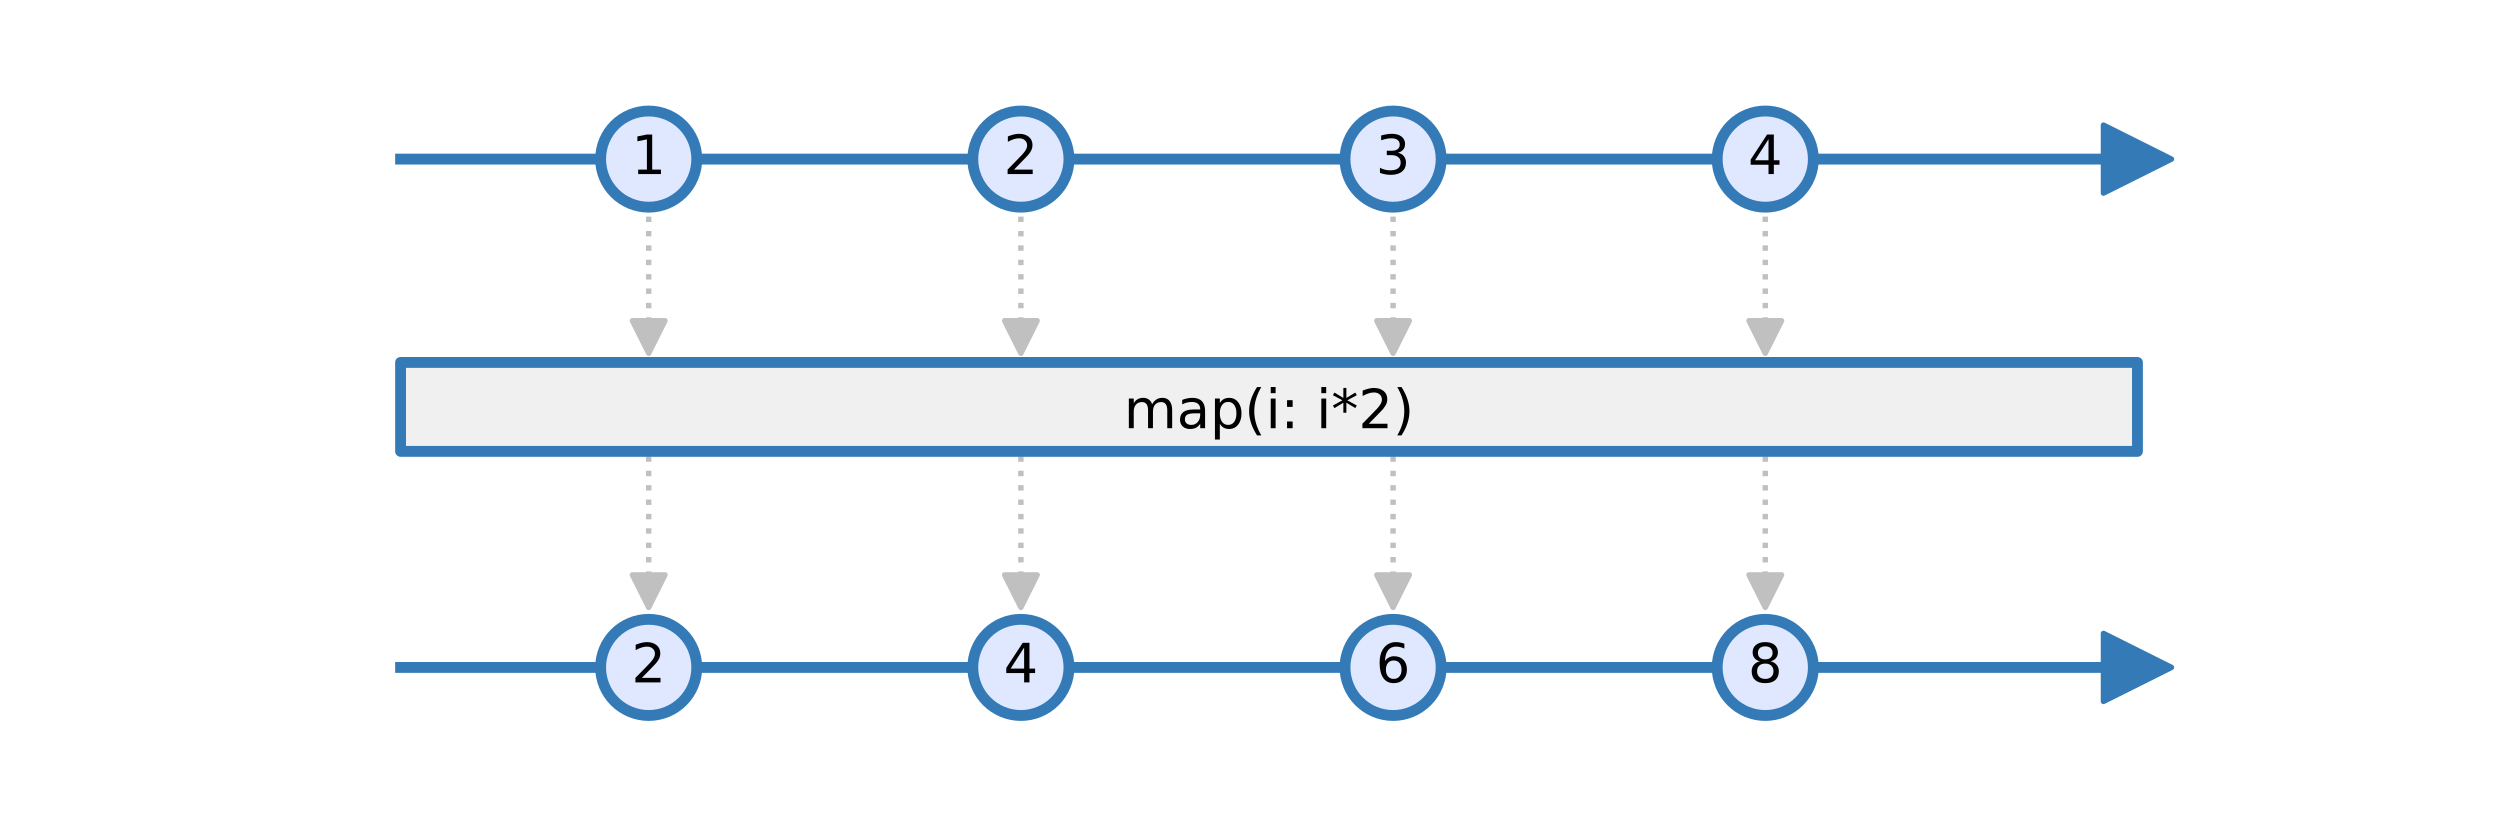 <?xml version="1.0" encoding="utf-8" standalone="no"?>
<!DOCTYPE svg PUBLIC "-//W3C//DTD SVG 1.1//EN"
  "http://www.w3.org/Graphics/SVG/1.1/DTD/svg11.dtd">
<!-- Created with matplotlib (https://matplotlib.org/) -->
<svg height="151.2pt" version="1.1" viewBox="0 0 460.8 151.2" width="460.8pt" xmlns="http://www.w3.org/2000/svg" xmlns:xlink="http://www.w3.org/1999/xlink">
 <defs>
  <style type="text/css">
*{stroke-linecap:butt;stroke-linejoin:round;}
  </style>
 </defs>
 <g id="figure_1">
  <g id="patch_1">
   <path d="M 0 151.2 
L 460.8 151.2 
L 460.8 0 
L 0 0 
z
" style="fill:#ffffff;"/>
  </g>
  <g id="axes_1">
   <g id="line2d_1">
    <path clip-path="url(#pefd74649eb)" d="M 119.568 29.325 
L 119.568 76.171 
" style="fill:none;stroke:#c0c0c0;stroke-dasharray:1,1.65;stroke-dashoffset:0;"/>
   </g>
   <g id="line2d_2">
    <path clip-path="url(#pefd74649eb)" d="M 188.17 29.325 
L 188.17 76.171 
" style="fill:none;stroke:#c0c0c0;stroke-dasharray:1,1.65;stroke-dashoffset:0;"/>
   </g>
   <g id="line2d_3">
    <path clip-path="url(#pefd74649eb)" d="M 256.772 29.325 
L 256.772 76.171 
" style="fill:none;stroke:#c0c0c0;stroke-dasharray:1,1.65;stroke-dashoffset:0;"/>
   </g>
   <g id="line2d_4">
    <path clip-path="url(#pefd74649eb)" d="M 325.374 29.325 
L 325.374 76.171 
" style="fill:none;stroke:#c0c0c0;stroke-dasharray:1,1.65;stroke-dashoffset:0;"/>
   </g>
   <g id="line2d_5">
    <path clip-path="url(#pefd74649eb)" d="M 119.568 76.171 
L 119.568 123.017 
" style="fill:none;stroke:#c0c0c0;stroke-dasharray:1,1.65;stroke-dashoffset:0;"/>
   </g>
   <g id="line2d_6">
    <path clip-path="url(#pefd74649eb)" d="M 188.17 76.171 
L 188.17 123.017 
" style="fill:none;stroke:#c0c0c0;stroke-dasharray:1,1.65;stroke-dashoffset:0;"/>
   </g>
   <g id="line2d_7">
    <path clip-path="url(#pefd74649eb)" d="M 256.772 76.171 
L 256.772 123.017 
" style="fill:none;stroke:#c0c0c0;stroke-dasharray:1,1.65;stroke-dashoffset:0;"/>
   </g>
   <g id="line2d_8">
    <path clip-path="url(#pefd74649eb)" d="M 325.374 76.171 
L 325.374 123.017 
" style="fill:none;stroke:#c0c0c0;stroke-dasharray:1,1.65;stroke-dashoffset:0;"/>
   </g>
   <g id="line2d_9">
    <path clip-path="url(#pefd74649eb)" d="M 73.833 29.325 
L 393.976 29.325 
" style="fill:none;stroke:#337ab7;stroke-linecap:square;stroke-width:2;"/>
   </g>
   <g id="line2d_10">
    <path clip-path="url(#pefd74649eb)" d="M 73.833 123.017 
L 393.976 123.017 
" style="fill:none;stroke:#337ab7;stroke-linecap:square;stroke-width:2;"/>
   </g>
   <g id="PathCollection_1">
    <defs>
     <path d="M -0 3 
L 3 -3 
L -3 -3 
z
" id="m3e73ef15f6" style="stroke:#c0c0c0;"/>
    </defs>
    <g clip-path="url(#pefd74649eb)">
     <use style="fill:#c0c0c0;stroke:#c0c0c0;" x="119.568" xlink:href="#m3e73ef15f6" y="62.117"/>
    </g>
   </g>
   <g id="PathCollection_2">
    <g clip-path="url(#pefd74649eb)">
     <use style="fill:#c0c0c0;stroke:#c0c0c0;" x="188.17" xlink:href="#m3e73ef15f6" y="62.117"/>
    </g>
   </g>
   <g id="PathCollection_3">
    <g clip-path="url(#pefd74649eb)">
     <use style="fill:#c0c0c0;stroke:#c0c0c0;" x="256.772" xlink:href="#m3e73ef15f6" y="62.117"/>
    </g>
   </g>
   <g id="PathCollection_4">
    <g clip-path="url(#pefd74649eb)">
     <use style="fill:#c0c0c0;stroke:#c0c0c0;" x="325.374" xlink:href="#m3e73ef15f6" y="62.117"/>
    </g>
   </g>
   <g id="PathCollection_5">
    <g clip-path="url(#pefd74649eb)">
     <use style="fill:#c0c0c0;stroke:#c0c0c0;" x="119.568" xlink:href="#m3e73ef15f6" y="108.963"/>
    </g>
   </g>
   <g id="PathCollection_6">
    <g clip-path="url(#pefd74649eb)">
     <use style="fill:#c0c0c0;stroke:#c0c0c0;" x="188.17" xlink:href="#m3e73ef15f6" y="108.963"/>
    </g>
   </g>
   <g id="PathCollection_7">
    <g clip-path="url(#pefd74649eb)">
     <use style="fill:#c0c0c0;stroke:#c0c0c0;" x="256.772" xlink:href="#m3e73ef15f6" y="108.963"/>
    </g>
   </g>
   <g id="PathCollection_8">
    <g clip-path="url(#pefd74649eb)">
     <use style="fill:#c0c0c0;stroke:#c0c0c0;" x="325.374" xlink:href="#m3e73ef15f6" y="108.963"/>
    </g>
   </g>
   <g id="PathCollection_9">
    <defs>
     <path d="M 6.267 0 
L -6.267 -6.267 
L -6.267 6.267 
z
" id="mbcbc157acf" style="stroke:#337ab7;"/>
    </defs>
    <g clip-path="url(#pefd74649eb)">
     <use style="fill:#337ab7;stroke:#337ab7;" x="393.976" xlink:href="#mbcbc157acf" y="29.325"/>
    </g>
   </g>
   <g id="PathCollection_10">
    <defs>
     <path d="M 0 8.862 
C 2.35 8.862 4.605 7.928 6.267 6.267 
C 7.928 4.605 8.862 2.35 8.862 0 
C 8.862 -2.35 7.928 -4.605 6.267 -6.267 
C 4.605 -7.928 2.35 -8.862 0 -8.862 
C -2.35 -8.862 -4.605 -7.928 -6.267 -6.267 
C -7.928 -4.605 -8.862 -2.35 -8.862 0 
C -8.862 2.35 -7.928 4.605 -6.267 6.267 
C -4.605 7.928 -2.35 8.862 0 8.862 
z
" id="mfb9af77bb2" style="stroke:#337ab7;stroke-width:2;"/>
    </defs>
    <g clip-path="url(#pefd74649eb)">
     <use style="fill:#e0e8ff;stroke:#337ab7;stroke-width:2;" x="119.568" xlink:href="#mfb9af77bb2" y="29.325"/>
     <use style="fill:#e0e8ff;stroke:#337ab7;stroke-width:2;" x="188.17" xlink:href="#mfb9af77bb2" y="29.325"/>
     <use style="fill:#e0e8ff;stroke:#337ab7;stroke-width:2;" x="256.772" xlink:href="#mfb9af77bb2" y="29.325"/>
     <use style="fill:#e0e8ff;stroke:#337ab7;stroke-width:2;" x="325.374" xlink:href="#mfb9af77bb2" y="29.325"/>
    </g>
   </g>
   <g id="PathCollection_11">
    <g clip-path="url(#pefd74649eb)">
     <use style="fill:#337ab7;stroke:#337ab7;" x="393.976" xlink:href="#mbcbc157acf" y="123.017"/>
    </g>
   </g>
   <g id="PathCollection_12">
    <g clip-path="url(#pefd74649eb)">
     <use style="fill:#e0e8ff;stroke:#337ab7;stroke-width:2;" x="119.568" xlink:href="#mfb9af77bb2" y="123.017"/>
     <use style="fill:#e0e8ff;stroke:#337ab7;stroke-width:2;" x="188.17" xlink:href="#mfb9af77bb2" y="123.017"/>
     <use style="fill:#e0e8ff;stroke:#337ab7;stroke-width:2;" x="256.772" xlink:href="#mfb9af77bb2" y="123.017"/>
     <use style="fill:#e0e8ff;stroke:#337ab7;stroke-width:2;" x="325.374" xlink:href="#mfb9af77bb2" y="123.017"/>
    </g>
   </g>
   <g id="patch_2">
    <path clip-path="url(#pefd74649eb)" d="M 73.833 83.198 
L 393.976 83.198 
L 393.976 66.802 
L 73.833 66.802 
z
" style="fill:#f0f0f0;stroke:#337ab7;stroke-linejoin:miter;stroke-width:2;"/>
   </g>
   <g id="text_1">
    <!-- 1 -->
    <defs>
     <path d="M 12.406 8.297 
L 28.516 8.297 
L 28.516 63.922 
L 10.984 60.406 
L 10.984 69.391 
L 28.422 72.906 
L 38.281 72.906 
L 38.281 8.297 
L 54.391 8.297 
L 54.391 0 
L 12.406 0 
z
" id="DejaVuSans-49"/>
    </defs>
    <g transform="translate(116.386 32.085)scale(0.1 -0.1)">
     <use xlink:href="#DejaVuSans-49"/>
    </g>
   </g>
   <g id="text_2">
    <!-- 2 -->
    <defs>
     <path d="M 19.188 8.297 
L 53.609 8.297 
L 53.609 0 
L 7.328 0 
L 7.328 8.297 
Q 12.938 14.109 22.625 23.891 
Q 32.328 33.688 34.812 36.531 
Q 39.547 41.844 41.422 45.531 
Q 43.312 49.219 43.312 52.781 
Q 43.312 58.594 39.234 62.25 
Q 35.156 65.922 28.609 65.922 
Q 23.969 65.922 18.812 64.312 
Q 13.672 62.703 7.812 59.422 
L 7.812 69.391 
Q 13.766 71.781 18.938 73 
Q 24.125 74.219 28.422 74.219 
Q 39.75 74.219 46.484 68.547 
Q 53.219 62.891 53.219 53.422 
Q 53.219 48.922 51.531 44.891 
Q 49.859 40.875 45.406 35.406 
Q 44.188 33.984 37.641 27.219 
Q 31.109 20.453 19.188 8.297 
z
" id="DejaVuSans-50"/>
    </defs>
    <g transform="translate(184.988 32.085)scale(0.1 -0.1)">
     <use xlink:href="#DejaVuSans-50"/>
    </g>
   </g>
   <g id="text_3">
    <!-- 3 -->
    <defs>
     <path d="M 40.578 39.312 
Q 47.656 37.797 51.625 33 
Q 55.609 28.219 55.609 21.188 
Q 55.609 10.406 48.188 4.484 
Q 40.766 -1.422 27.094 -1.422 
Q 22.516 -1.422 17.656 -0.516 
Q 12.797 0.391 7.625 2.203 
L 7.625 11.719 
Q 11.719 9.328 16.594 8.109 
Q 21.484 6.891 26.812 6.891 
Q 36.078 6.891 40.938 10.547 
Q 45.797 14.203 45.797 21.188 
Q 45.797 27.641 41.281 31.266 
Q 36.766 34.906 28.719 34.906 
L 20.219 34.906 
L 20.219 43.016 
L 29.109 43.016 
Q 36.375 43.016 40.234 45.922 
Q 44.094 48.828 44.094 54.297 
Q 44.094 59.906 40.109 62.906 
Q 36.141 65.922 28.719 65.922 
Q 24.656 65.922 20.016 65.031 
Q 15.375 64.156 9.812 62.312 
L 9.812 71.094 
Q 15.438 72.656 20.344 73.438 
Q 25.25 74.219 29.594 74.219 
Q 40.828 74.219 47.359 69.109 
Q 53.906 64.016 53.906 55.328 
Q 53.906 49.266 50.438 45.094 
Q 46.969 40.922 40.578 39.312 
z
" id="DejaVuSans-51"/>
    </defs>
    <g transform="translate(253.591 32.085)scale(0.1 -0.1)">
     <use xlink:href="#DejaVuSans-51"/>
    </g>
   </g>
   <g id="text_4">
    <!-- 4 -->
    <defs>
     <path d="M 37.797 64.312 
L 12.891 25.391 
L 37.797 25.391 
z
M 35.203 72.906 
L 47.609 72.906 
L 47.609 25.391 
L 58.016 25.391 
L 58.016 17.188 
L 47.609 17.188 
L 47.609 0 
L 37.797 0 
L 37.797 17.188 
L 4.891 17.188 
L 4.891 26.703 
z
" id="DejaVuSans-52"/>
    </defs>
    <g transform="translate(322.193 32.085)scale(0.1 -0.1)">
     <use xlink:href="#DejaVuSans-52"/>
    </g>
   </g>
   <g id="text_5">
    <!-- map(i: i*2) -->
    <defs>
     <path d="M 52 44.188 
Q 55.375 50.25 60.062 53.125 
Q 64.75 56 71.094 56 
Q 79.641 56 84.281 50.016 
Q 88.922 44.047 88.922 33.016 
L 88.922 0 
L 79.891 0 
L 79.891 32.719 
Q 79.891 40.578 77.094 44.375 
Q 74.312 48.188 68.609 48.188 
Q 61.625 48.188 57.562 43.547 
Q 53.516 38.922 53.516 30.906 
L 53.516 0 
L 44.484 0 
L 44.484 32.719 
Q 44.484 40.625 41.703 44.406 
Q 38.922 48.188 33.109 48.188 
Q 26.219 48.188 22.156 43.531 
Q 18.109 38.875 18.109 30.906 
L 18.109 0 
L 9.078 0 
L 9.078 54.688 
L 18.109 54.688 
L 18.109 46.188 
Q 21.188 51.219 25.484 53.609 
Q 29.781 56 35.688 56 
Q 41.656 56 45.828 52.969 
Q 50 49.953 52 44.188 
z
" id="DejaVuSans-109"/>
     <path d="M 34.281 27.484 
Q 23.391 27.484 19.188 25 
Q 14.984 22.516 14.984 16.5 
Q 14.984 11.719 18.141 8.906 
Q 21.297 6.109 26.703 6.109 
Q 34.188 6.109 38.703 11.406 
Q 43.219 16.703 43.219 25.484 
L 43.219 27.484 
z
M 52.203 31.203 
L 52.203 0 
L 43.219 0 
L 43.219 8.297 
Q 40.141 3.328 35.547 0.953 
Q 30.953 -1.422 24.312 -1.422 
Q 15.922 -1.422 10.953 3.297 
Q 6 8.016 6 15.922 
Q 6 25.141 12.172 29.828 
Q 18.359 34.516 30.609 34.516 
L 43.219 34.516 
L 43.219 35.406 
Q 43.219 41.609 39.141 45 
Q 35.062 48.391 27.688 48.391 
Q 23 48.391 18.547 47.266 
Q 14.109 46.141 10.016 43.891 
L 10.016 52.203 
Q 14.938 54.109 19.578 55.047 
Q 24.219 56 28.609 56 
Q 40.484 56 46.344 49.844 
Q 52.203 43.703 52.203 31.203 
z
" id="DejaVuSans-97"/>
     <path d="M 18.109 8.203 
L 18.109 -20.797 
L 9.078 -20.797 
L 9.078 54.688 
L 18.109 54.688 
L 18.109 46.391 
Q 20.953 51.266 25.266 53.625 
Q 29.594 56 35.594 56 
Q 45.562 56 51.781 48.094 
Q 58.016 40.188 58.016 27.297 
Q 58.016 14.406 51.781 6.484 
Q 45.562 -1.422 35.594 -1.422 
Q 29.594 -1.422 25.266 0.953 
Q 20.953 3.328 18.109 8.203 
z
M 48.688 27.297 
Q 48.688 37.203 44.609 42.844 
Q 40.531 48.484 33.406 48.484 
Q 26.266 48.484 22.188 42.844 
Q 18.109 37.203 18.109 27.297 
Q 18.109 17.391 22.188 11.75 
Q 26.266 6.109 33.406 6.109 
Q 40.531 6.109 44.609 11.75 
Q 48.688 17.391 48.688 27.297 
z
" id="DejaVuSans-112"/>
     <path d="M 31 75.875 
Q 24.469 64.656 21.281 53.656 
Q 18.109 42.672 18.109 31.391 
Q 18.109 20.125 21.312 9.062 
Q 24.516 -2 31 -13.188 
L 23.188 -13.188 
Q 15.875 -1.703 12.234 9.375 
Q 8.594 20.453 8.594 31.391 
Q 8.594 42.281 12.203 53.312 
Q 15.828 64.359 23.188 75.875 
z
" id="DejaVuSans-40"/>
     <path d="M 9.422 54.688 
L 18.406 54.688 
L 18.406 0 
L 9.422 0 
z
M 9.422 75.984 
L 18.406 75.984 
L 18.406 64.594 
L 9.422 64.594 
z
" id="DejaVuSans-105"/>
     <path d="M 11.719 12.406 
L 22.016 12.406 
L 22.016 0 
L 11.719 0 
z
M 11.719 51.703 
L 22.016 51.703 
L 22.016 39.312 
L 11.719 39.312 
z
" id="DejaVuSans-58"/>
     <path id="DejaVuSans-32"/>
     <path d="M 47.016 60.891 
L 29.5 51.422 
L 47.016 41.891 
L 44.188 37.109 
L 27.781 47.016 
L 27.781 28.609 
L 22.219 28.609 
L 22.219 47.016 
L 5.812 37.109 
L 2.984 41.891 
L 20.516 51.422 
L 2.984 60.891 
L 5.812 65.719 
L 22.219 55.812 
L 22.219 74.219 
L 27.781 74.219 
L 27.781 55.812 
L 44.188 65.719 
z
" id="DejaVuSans-42"/>
     <path d="M 8.016 75.875 
L 15.828 75.875 
Q 23.141 64.359 26.781 53.312 
Q 30.422 42.281 30.422 31.391 
Q 30.422 20.453 26.781 9.375 
Q 23.141 -1.703 15.828 -13.188 
L 8.016 -13.188 
Q 14.5 -2 17.703 9.062 
Q 20.906 20.125 20.906 31.391 
Q 20.906 42.672 17.703 53.656 
Q 14.5 64.656 8.016 75.875 
z
" id="DejaVuSans-41"/>
    </defs>
    <g transform="translate(207.161 78.93)scale(0.1 -0.1)">
     <use xlink:href="#DejaVuSans-109"/>
     <use x="97.412" xlink:href="#DejaVuSans-97"/>
     <use x="158.691" xlink:href="#DejaVuSans-112"/>
     <use x="222.168" xlink:href="#DejaVuSans-40"/>
     <use x="261.182" xlink:href="#DejaVuSans-105"/>
     <use x="288.965" xlink:href="#DejaVuSans-58"/>
     <use x="322.656" xlink:href="#DejaVuSans-32"/>
     <use x="354.443" xlink:href="#DejaVuSans-105"/>
     <use x="382.227" xlink:href="#DejaVuSans-42"/>
     <use x="432.227" xlink:href="#DejaVuSans-50"/>
     <use x="495.85" xlink:href="#DejaVuSans-41"/>
    </g>
   </g>
   <g id="text_6">
    <!-- 2 -->
    <g transform="translate(116.386 125.776)scale(0.1 -0.1)">
     <use xlink:href="#DejaVuSans-50"/>
    </g>
   </g>
   <g id="text_7">
    <!-- 4 -->
    <g transform="translate(184.988 125.776)scale(0.1 -0.1)">
     <use xlink:href="#DejaVuSans-52"/>
    </g>
   </g>
   <g id="text_8">
    <!-- 6 -->
    <defs>
     <path d="M 33.016 40.375 
Q 26.375 40.375 22.484 35.828 
Q 18.609 31.297 18.609 23.391 
Q 18.609 15.531 22.484 10.953 
Q 26.375 6.391 33.016 6.391 
Q 39.656 6.391 43.531 10.953 
Q 47.406 15.531 47.406 23.391 
Q 47.406 31.297 43.531 35.828 
Q 39.656 40.375 33.016 40.375 
z
M 52.594 71.297 
L 52.594 62.312 
Q 48.875 64.062 45.094 64.984 
Q 41.312 65.922 37.594 65.922 
Q 27.828 65.922 22.672 59.328 
Q 17.531 52.734 16.797 39.406 
Q 19.672 43.656 24.016 45.922 
Q 28.375 48.188 33.594 48.188 
Q 44.578 48.188 50.953 41.516 
Q 57.328 34.859 57.328 23.391 
Q 57.328 12.156 50.688 5.359 
Q 44.047 -1.422 33.016 -1.422 
Q 20.359 -1.422 13.672 8.266 
Q 6.984 17.969 6.984 36.375 
Q 6.984 53.656 15.188 63.938 
Q 23.391 74.219 37.203 74.219 
Q 40.922 74.219 44.703 73.484 
Q 48.484 72.75 52.594 71.297 
z
" id="DejaVuSans-54"/>
    </defs>
    <g transform="translate(253.591 125.776)scale(0.1 -0.1)">
     <use xlink:href="#DejaVuSans-54"/>
    </g>
   </g>
   <g id="text_9">
    <!-- 8 -->
    <defs>
     <path d="M 31.781 34.625 
Q 24.75 34.625 20.719 30.859 
Q 16.703 27.094 16.703 20.516 
Q 16.703 13.922 20.719 10.156 
Q 24.75 6.391 31.781 6.391 
Q 38.812 6.391 42.859 10.172 
Q 46.922 13.969 46.922 20.516 
Q 46.922 27.094 42.891 30.859 
Q 38.875 34.625 31.781 34.625 
z
M 21.922 38.812 
Q 15.578 40.375 12.031 44.719 
Q 8.5 49.078 8.5 55.328 
Q 8.5 64.062 14.719 69.141 
Q 20.953 74.219 31.781 74.219 
Q 42.672 74.219 48.875 69.141 
Q 55.078 64.062 55.078 55.328 
Q 55.078 49.078 51.531 44.719 
Q 48 40.375 41.703 38.812 
Q 48.828 37.156 52.797 32.312 
Q 56.781 27.484 56.781 20.516 
Q 56.781 9.906 50.312 4.234 
Q 43.844 -1.422 31.781 -1.422 
Q 19.734 -1.422 13.25 4.234 
Q 6.781 9.906 6.781 20.516 
Q 6.781 27.484 10.781 32.312 
Q 14.797 37.156 21.922 38.812 
z
M 18.312 54.391 
Q 18.312 48.734 21.844 45.562 
Q 25.391 42.391 31.781 42.391 
Q 38.141 42.391 41.719 45.562 
Q 45.312 48.734 45.312 54.391 
Q 45.312 60.062 41.719 63.234 
Q 38.141 66.406 31.781 66.406 
Q 25.391 66.406 21.844 63.234 
Q 18.312 60.062 18.312 54.391 
z
" id="DejaVuSans-56"/>
    </defs>
    <g transform="translate(322.193 125.776)scale(0.1 -0.1)">
     <use xlink:href="#DejaVuSans-56"/>
    </g>
   </g>
  </g>
 </g>
 <defs>
  <clipPath id="pefd74649eb">
   <rect height="116.424" width="357.12" x="57.6" y="18.144"/>
  </clipPath>
 </defs>
</svg>

